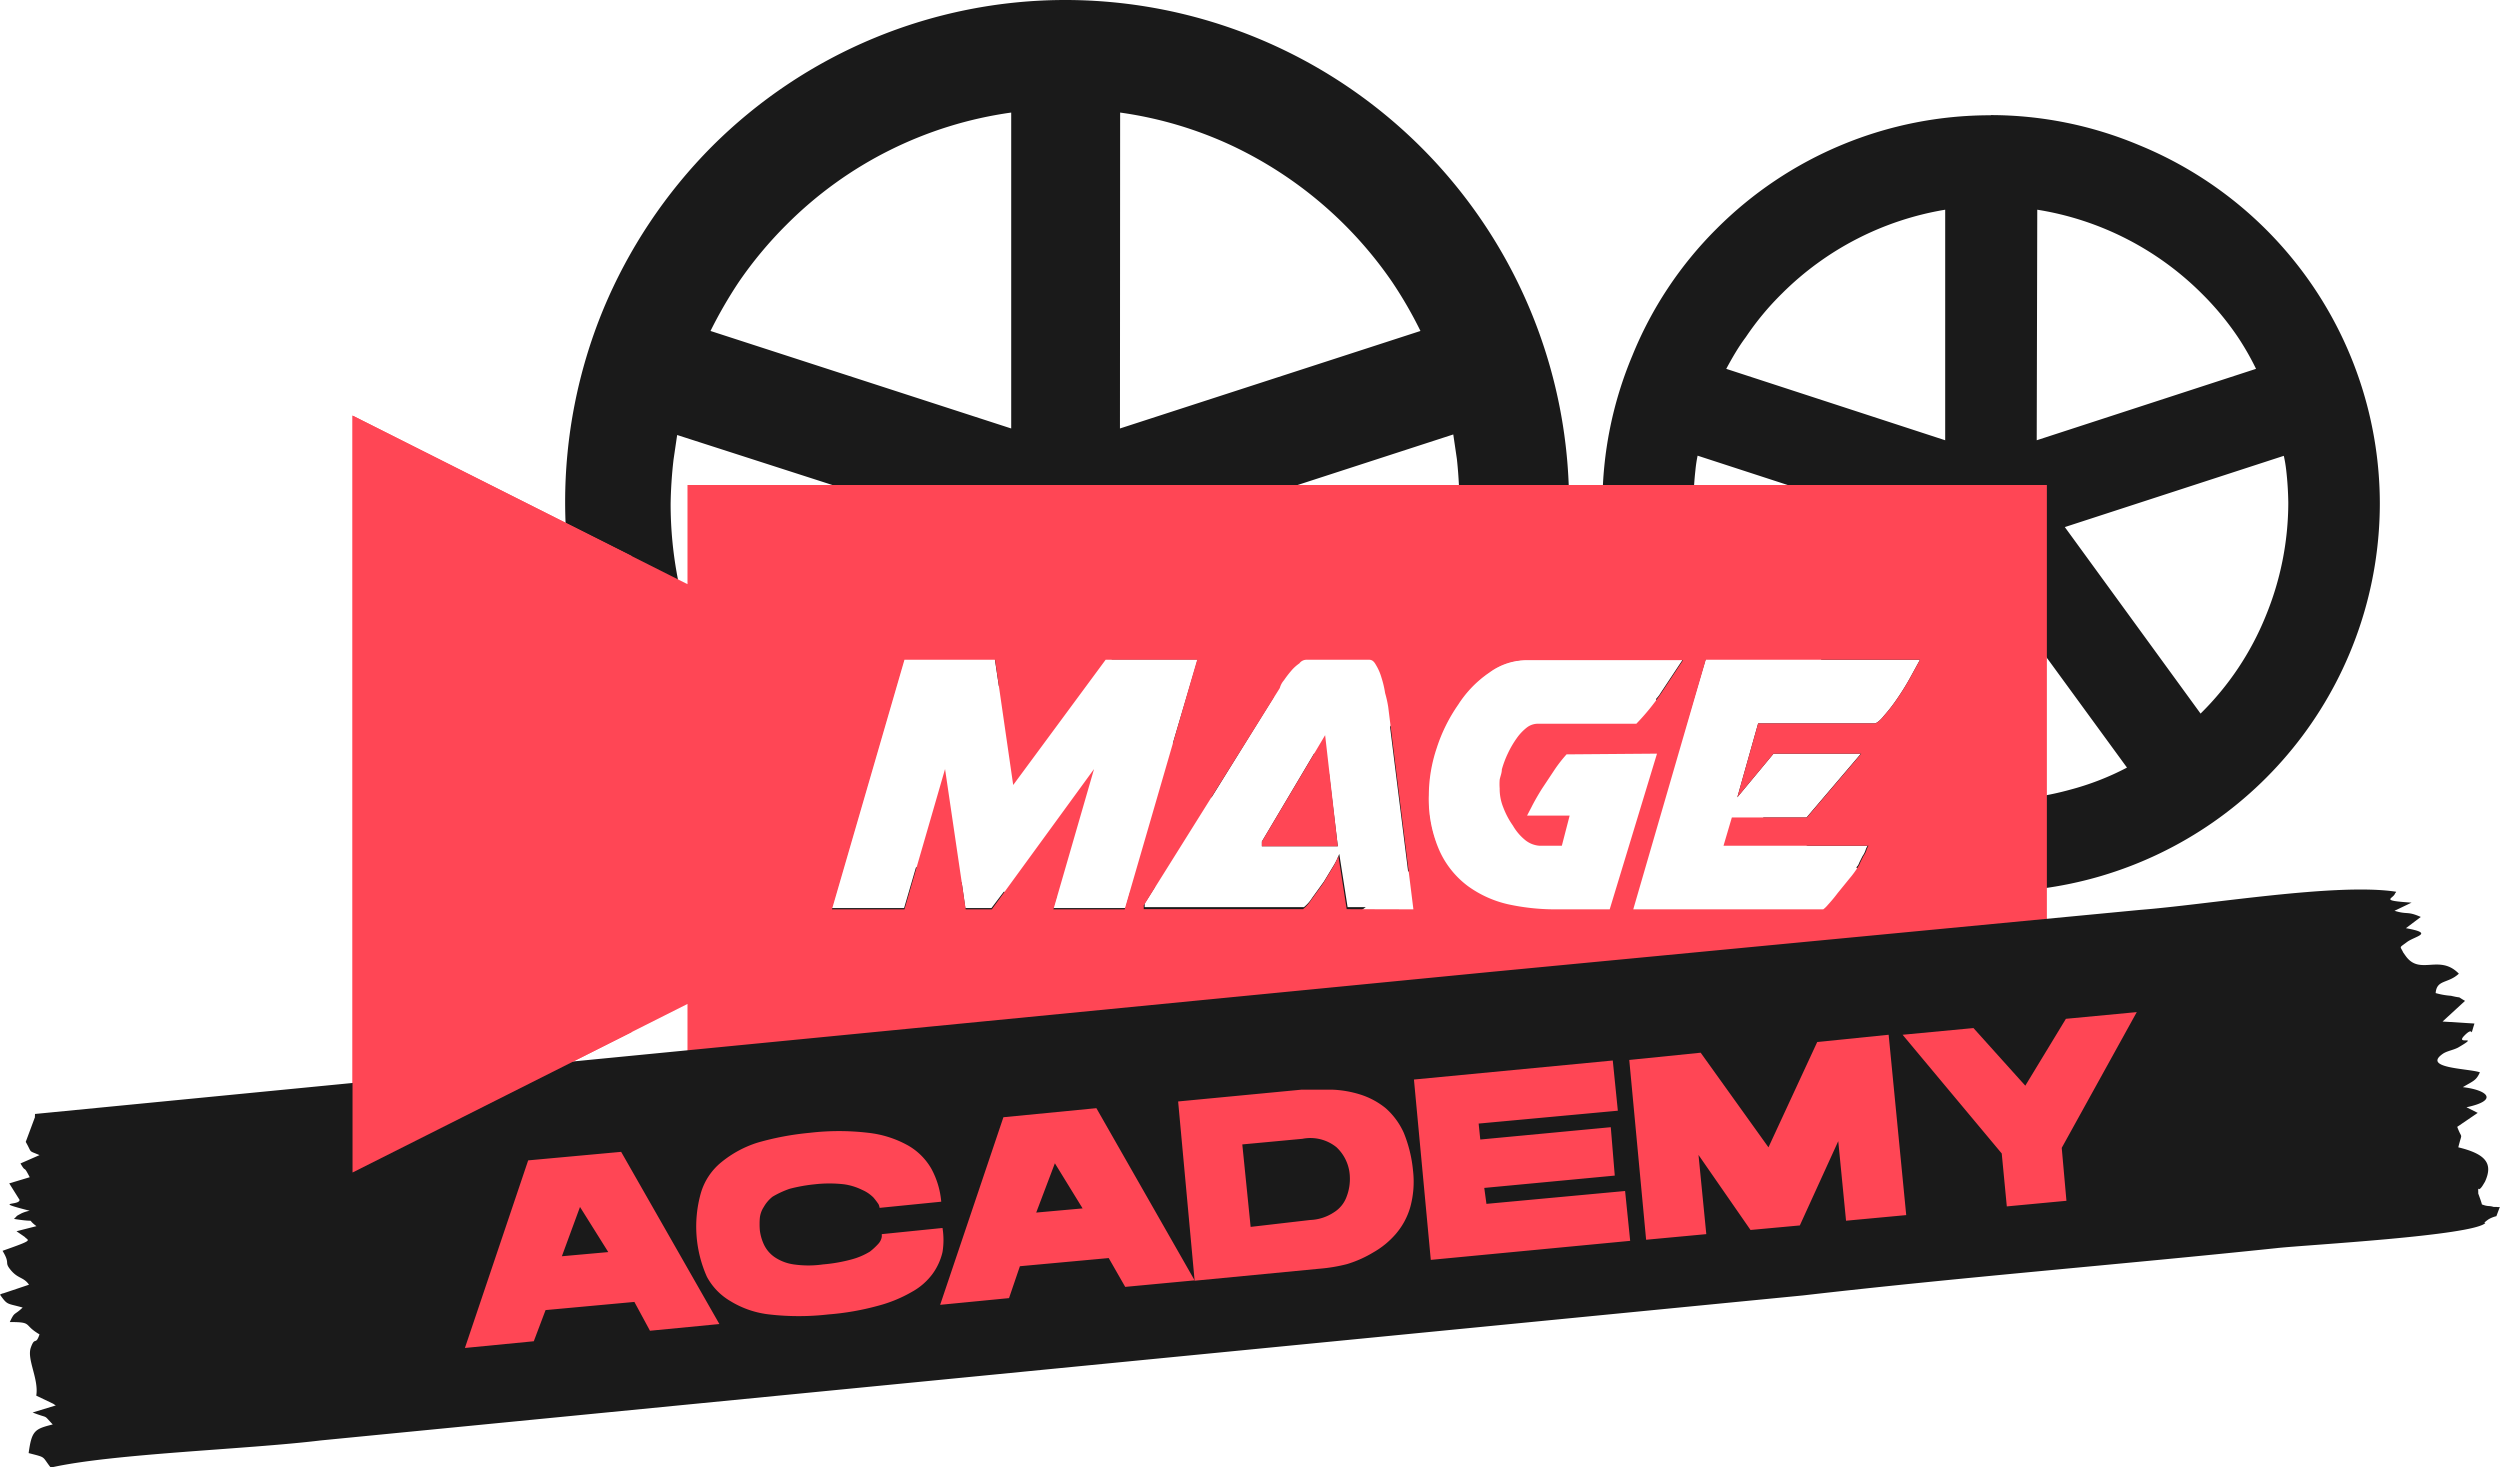 <svg xmlns="http://www.w3.org/2000/svg" viewBox="0 0 137.93 80.96" xmlns:v="https://vecta.io/nano"><path d="M109.84 6.35A21.18 21.18 0 0 1 118 8a21.39 21.39 0 0 1 13.3 19.78 21.45 21.45 0 0 1-28.88 20.1.28.28 0 0 1 .08-.12 1.15 1.15 0 0 0 .09-.19l.17-.34a1.2 1.2 0 0 0 .17-.34 1 1 0 0 1 .11-.23h-3.32a20.07 20.07 0 0 1-2.46-1.56h2.41l3-3.52h-4.82l-2 2.41L97 39.91h6.43c.09 0 .29-.14.51-.42a9.36 9.36 0 0 0 .77-1 13.28 13.28 0 0 0 .71-1.16l.51-.93h-5.47l5.3-7.32-12.1-3.94a7.36 7.36 0 0 0-.12.8 17.85 17.85 0 0 0-.11 1.84A16.3 16.3 0 0 0 94.71 34a15.46 15.46 0 0 0 1.21 2.36h-1.81l-1.3 4.36a23.74 23.74 0 0 1-1.45-2.15 2 2 0 0 0 .28-.37l1.22-1.84h-2.63l-.17-.36a21.15 21.15 0 0 1 0-16.38 21 21 0 0 1 4.65-7 21.32 21.32 0 0 1 15.13-6.26zm2.53 17.94l12.1-3.94a15 15 0 0 0-1-1.75 15.77 15.77 0 0 0-2-2.41 16.53 16.53 0 0 0-9.07-4.62zm13.66.85l-12.11 3.94 7.49 10.29h0A15.94 15.94 0 0 0 125 34a16.49 16.49 0 0 0 1.25-6.26 17.77 17.77 0 0 0-.12-1.84 7.32 7.32 0 0 0-.13-.76zm-8.68 17.21l-7.51-10.29-7.48 10.29a14.8 14.8 0 0 0 3.15 1.22 16.33 16.33 0 0 0 8.7 0 14.93 14.93 0 0 0 3.14-1.22zm-22.11-22l12.08 3.94V11.57a16.59 16.59 0 0 0-9 4.62 15.46 15.46 0 0 0-2 2.41c-.42.56-.76 1.16-1.08 1.75zM58.79 0a27.81 27.81 0 0 1 26.42 36.4h-1a3.49 3.49 0 0 0-2.07.68 6.13 6.13 0 0 0-1.73 1.78 9 9 0 0 0-1.19 2.41 8.3 8.3 0 0 0-.43 2.58 7.37 7.37 0 0 0 .43 2.69l-.83.88-.7.68-1-8a21.58 21.58 0 0 0 3.83-12.3 24.68 24.68 0 0 0-.14-2.47l-.2-1.36-16.54 5.37 6.63 9.13L66.84 44l-2.13-3 1.37-4.62h-4.74l-2.55-3.52-3.68 5-.23-1.53h-5l-4 13.77h4l.66-2.26a19.13 19.13 0 0 0 2.52.85h0l.2 1.41h1.44l.68-.9a25.16 25.16 0 0 0 2.92.25l-.2.65h4l.26-.9 1.38-.29-.59.94h0a1.1 1.1 0 0 1 0 .2h8.79a2.07 2.07 0 0 0 .45-.51l.65-.9.57-.94a3.79 3.79 0 0 0 .28-.59l.46 2.94h1a27.34 27.34 0 0 1-5.81 3.26 27.59 27.59 0 0 1-21.26 0 27.48 27.48 0 0 1-9-6 28.5 28.5 0 0 1-6-9 27.88 27.88 0 0 1 0-21.23 28 28 0 0 1 6-9A27.59 27.59 0 0 1 58.79 0zm3 23.64l16.58-5.38a23.13 23.13 0 0 0-1.56-2.7A22.19 22.19 0 0 0 68 8.05a21.6 21.6 0 0 0-6.2-1.84zm10.72 17.92l.82 1.13.48 4h-4.19v-.26zm-28.83 1.9l10.26-14.12L37.36 24l-.2 1.36a24.68 24.68 0 0 0-.16 2.42 21.64 21.64 0 0 0 6.4 15.39zm-4.48-25.2l16.59 5.38V6.21a21.73 21.73 0 0 0-12.39 6.18 22 22 0 0 0-2.64 3.17 24.65 24.65 0 0 0-1.56 2.7z" fill="#1a1a1a"/><g fill-rule="evenodd"><path d="M19.45 22.93l18.48 9.3v-5.47h75v34.1h-75v-5.47l-18.48 9.3zm42.6 27.24l4-13.77H61l-5.1 6.91-1-6.91h-5l-4 13.77h4l2.24-7.74 1.14 7.74h1.44l5.64-7.74-2.24 7.74zm15.93 0L76.59 39a6.16 6.16 0 0 0-.17-.76 5.56 5.56 0 0 0-.2-.85 2.92 2.92 0 0 0-.31-.71c-.11-.2-.22-.28-.37-.28h-3.48a.49.49 0 0 0-.37.2 2.25 2.25 0 0 0-.46.42 5.77 5.77 0 0 0-.39.51 1.07 1.07 0 0 0-.23.43l-7.51 12h0a1.1 1.1 0 0 1 0 .2h8.79a2.07 2.07 0 0 0 .45-.51l.65-.9.57-.94a3.79 3.79 0 0 0 .28-.59l.46 2.94zm-8.36-3.74l3.49-5.87.7 6.13h-4.19zm21.8-4.85l-2.61 8.59h-3.12a12.18 12.18 0 0 1-2.49-.28 6.05 6.05 0 0 1-2.21-1 5 5 0 0 1-1.56-1.93 7 7 0 0 1-.6-3.09 8.3 8.3 0 0 1 .43-2.58 9 9 0 0 1 1.19-2.41 6.13 6.13 0 0 1 1.73-1.78 3.49 3.49 0 0 1 2.07-.68h8.61l-1.22 1.84a12.43 12.43 0 0 1-1.36 1.67h-5.41a1 1 0 0 0-.62.2 2.74 2.74 0 0 0-.57.6 5.36 5.36 0 0 0-.48.82 5.51 5.51 0 0 0-.34.9c0 .2-.09.4-.12.57a3.26 3.26 0 0 0 0 .48 2.71 2.71 0 0 0 .2 1.05 4.48 4.48 0 0 0 .53 1 2.87 2.87 0 0 0 .68.8 1.41 1.41 0 0 0 .77.31h1.25L86.6 45h-2.35 0l.25-.48c.14-.28.34-.63.57-1l.71-1.07a7.82 7.82 0 0 1 .65-.83zm2.69-5.18l-4 13.77h10.48s.12-.08.26-.25a8.45 8.45 0 0 0 .54-.65l.65-.8a5 5 0 0 0 .51-.71 1.15 1.15 0 0 0 .09-.19l.17-.34a1.2 1.2 0 0 0 .17-.34 1 1 0 0 1 .11-.23h-8l.46-1.56h4.14l3-3.52h-4.84l-2 2.41L97 39.91h6.43c.09 0 .29-.14.51-.42a9.36 9.36 0 0 0 .77-1 13.28 13.28 0 0 0 .71-1.16l.51-.93z" fill="#ff4655"/><path d="M1.42 63c.37.65.11.45.76.73l-1.05.46c.34.59.12 0 .51.76l-1.13.34.57.91c0 .34-1.56.06.56.6a1.94 1.94 0 0 0-.45.14c-.37.2-.17.08-.42.31 1.41.23.59-.09 1.24.4l-1.1.28.45.31c.2.23.57.14-1.22.77.46.76.06.59.46 1.07s.7.37 1 .8l-1.4.47a.56.56 0 0 0-.2.08c.43.6.37.46 1.25.71-.48.46-.43.2-.71.8 1.3 0 .71.14 1.64.68-.22.65-.25.08-.48.73s.45 1.73.3 2.65l.94.45a.99.99 0 0 0 .14.09l-1.28.39c.94.37.54.06 1.11.66-1 .25-1.16.34-1.33 1.58 1 .26.71.15 1.22.8 3.37-.77 10.8-1 14.91-1.5l81.78-8c8.67-1 17.46-1.7 26.13-2.61 1.5-.17 10.86-.68 11.51-1.39 0 0-.2.06.17-.2a1.54 1.54 0 0 1 .43-.17l.19-.51a.58.58 0 0 1-.17 0h-.17c-.28-.09-.28 0-.65-.14 0-.06-.2-.6-.2-.6 0-.73-.11.09.23-.42l.14-.23c.46-1 .06-1.53-1.47-1.9.22-.91.22-.37-.06-1.13l1.13-.77-.62-.31c1.76-.37 1.22-.94-.2-1.11.57-.34.74-.36.94-.82-.68-.22-3.26-.22-2-1.05.25-.14.51-.17.79-.31 1.31-.76-.23-.08.37-.68s.23.34.54-.65l-1.76-.11 1.24-1.14c-.54-.31-.06-.11-.77-.28a4.11 4.11 0 0 1-.85-.15c.06-.76.68-.51 1.28-1.07-1.08-1.11-2.16.14-2.95-1l-.12-.17c-.17-.37-.25-.23.2-.57s1.56-.48-.05-.77l.82-.62c-.77-.34-.71-.11-1.45-.34l.94-.45c-1.82-.12-1-.2-.91-.51 0 0 .06-.06.06-.09-3.26-.51-10.38.71-14.12 1l-35.91 3.43-80.24 7.83v.08a.17.17 0 0 0 0 .09z" fill="#1a1a1a"/></g><g fill="#ff4655"><path d="M34.27 63.55l5.42 9.5-3.83.37-.86-1.59-4.9.45-.65 1.72-3.8.37 3.49-10.35zM31 69.31l2.56-.23L32 66.59zm13.67-6.81a13.79 13.79 0 0 1 3.24 0 5.81 5.81 0 0 1 2.21.71 3.46 3.46 0 0 1 1.27 1.28 4.64 4.64 0 0 1 .54 1.81l-3.4.34a.71.71 0 0 0-.06-.2 4.37 4.37 0 0 0-.28-.37 2 2 0 0 0-.62-.42 3.3 3.3 0 0 0-1-.31 7.18 7.18 0 0 0-1.62 0 9 9 0 0 0-1.39.25 5.2 5.2 0 0 0-.93.43 1.91 1.91 0 0 0-.49.57 1.37 1.37 0 0 0-.22.62 4.37 4.37 0 0 0 0 .65 2.57 2.57 0 0 0 .25.85 1.76 1.76 0 0 0 .57.65 2.51 2.51 0 0 0 1.05.4 5.7 5.7 0 0 0 1.62 0 8.75 8.75 0 0 0 1.59-.28 3.82 3.82 0 0 0 1-.43 3.61 3.61 0 0 0 .48-.45.74.74 0 0 0 .17-.37v-.14l3.35-.34a4.15 4.15 0 0 1 0 1.33 3.32 3.32 0 0 1-.54 1.19 3.51 3.51 0 0 1-1.14 1 7.53 7.53 0 0 1-1.87.77 14.56 14.56 0 0 1-2.75.48 14.31 14.31 0 0 1-3.26 0 5.2 5.2 0 0 1-2.15-.74A3.43 3.43 0 0 1 39 70.44a6.81 6.81 0 0 1-.34-4.59 3.43 3.43 0 0 1 1.14-1.73 6 6 0 0 1 2-1.08 15.55 15.55 0 0 1 2.87-.54zm15.82-1.36l5.42 9.5-3.83.36-.91-1.59-4.9.45-.6 1.76-3.8.37 3.49-10.35zm-3.32 5.76l2.56-.23-1.53-2.49z"/><path d="M72.77 70l-6.86.66-.91-9.89 6.8-.65h1.73a5.91 5.91 0 0 1 1.56.28 4.26 4.26 0 0 1 1.36.74 4 4 0 0 1 1 1.36 7.36 7.36 0 0 1 .51 2.09 5.3 5.3 0 0 1-.15 2 3.93 3.93 0 0 1-.81 1.5 4.67 4.67 0 0 1-1.22 1 6.41 6.41 0 0 1-1.45.65 9 9 0 0 1-1.56.26zm-.49-2.69a2.55 2.55 0 0 0 1.31-.42 1.69 1.69 0 0 0 .71-.88 2.73 2.73 0 0 0 .17-1.16 2.33 2.33 0 0 0-.74-1.56 2.29 2.29 0 0 0-1.87-.46l-3.32.31.46 4.55zm5.73-7.75l10.97-1.05.28 2.77-7.68.71.09.88 7.2-.68.22 2.67-7.2.68.12.88 7.65-.71.28 2.75-11 1.05-.93-9.95zm21.29 8.05l-2.72.25-2.87-4.14.43 4.37-3.32.31-.93-9.92 3.94-.4 3.74 5.22 2.69-5.81 3.94-.4.97 9.95-3.32.31-.43-4.39-2.12 4.65zm14.68-11.4l3.91-.37-4.14 7.49.26 2.92-3.29.31-.28-2.92-5.47-6.55 3.91-.37 2.86 3.18 2.24-3.69z"/><path d="M19.45 22.93l15.39 7.74v26.28l-15.39 7.74V22.93z" fill-rule="evenodd"/></g></svg>